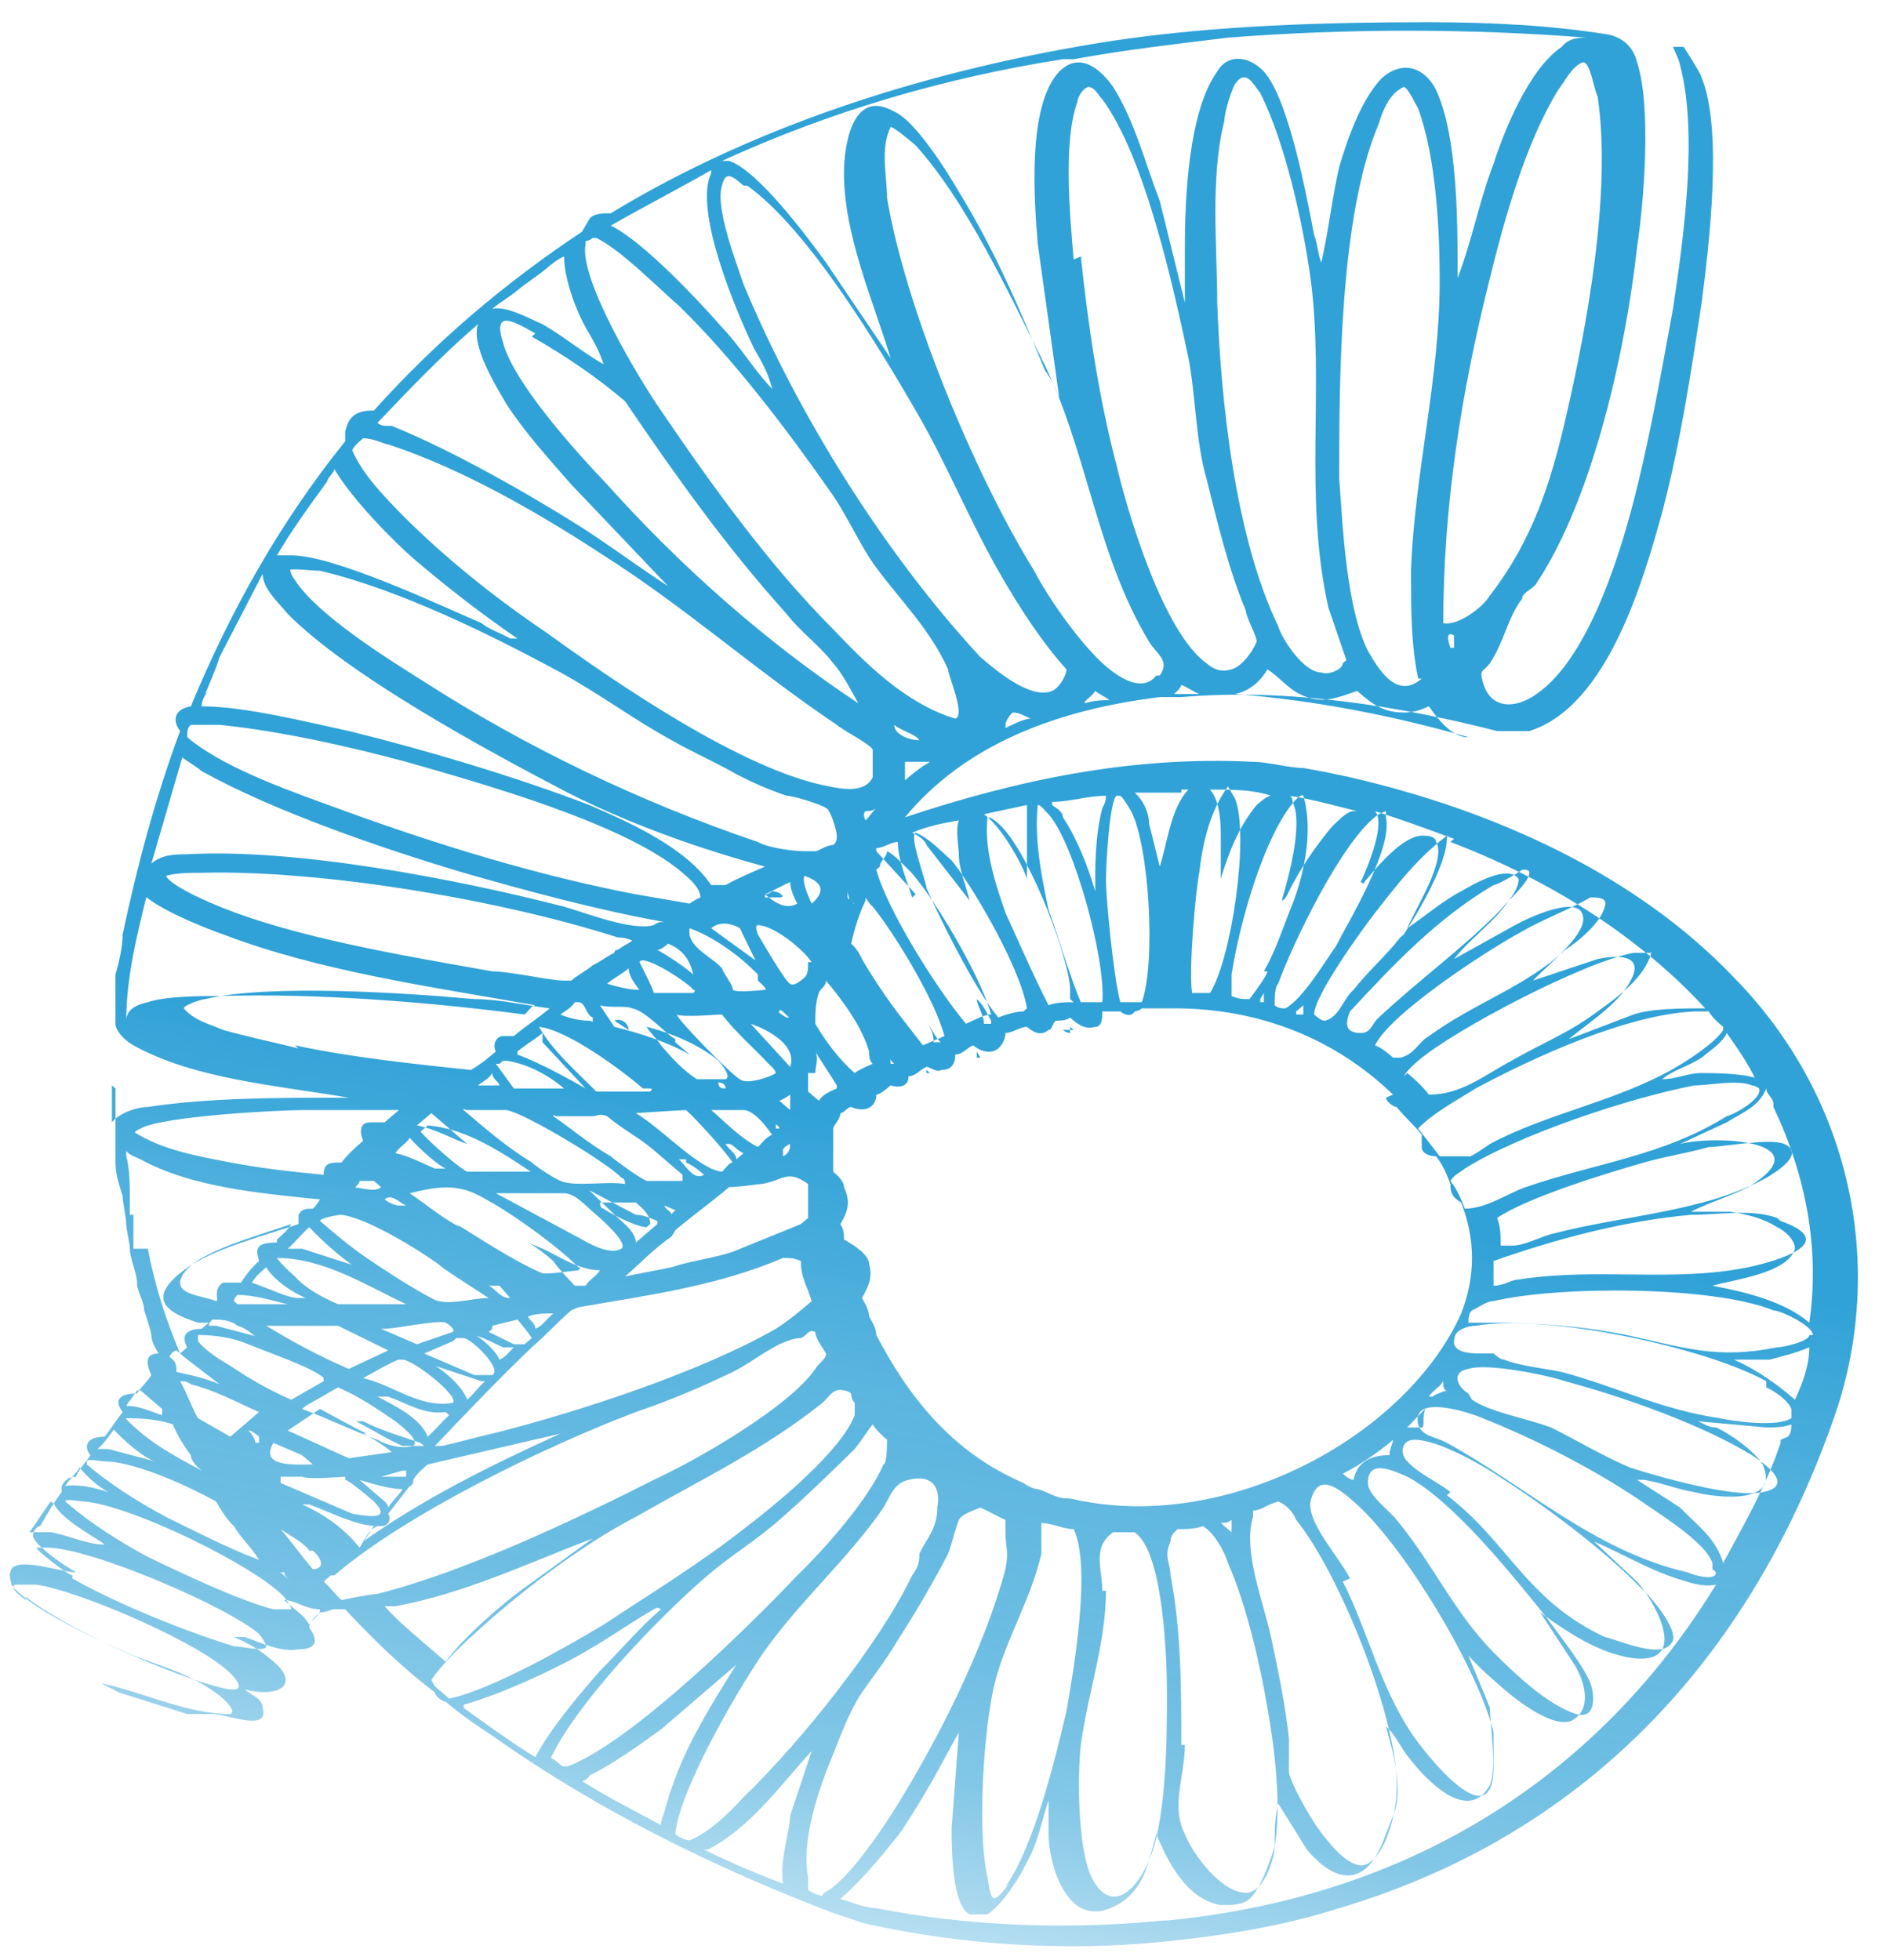 <svg width="51" height="53" viewBox="0 0 51 53" fill="none" xmlns="http://www.w3.org/2000/svg">
<path d="M5.743 46.349C6.131 46.349 7.296 46.849 7.102 46.182C7.102 45.932 6.811 45.849 6.616 45.682C7.587 45.932 8.169 45.515 7.296 44.849C7.005 44.599 6.713 44.432 6.325 44.265C6.325 44.265 6.519 44.265 6.616 44.265C7.102 44.432 7.587 44.682 8.072 44.599C8.654 44.599 8.557 44.265 8.363 44.015C8.363 43.849 8.557 43.682 8.654 43.599C8.848 43.599 8.945 43.516 9.042 43.516C9.14 43.516 9.237 43.516 9.334 43.516C10.11 44.349 10.886 45.099 11.76 45.765C11.76 45.849 11.954 46.015 12.051 46.015C12.439 46.349 12.924 46.682 13.312 46.932C16.127 48.932 19.329 50.515 22.628 51.765C22.919 51.848 23.113 51.932 23.405 52.015C26.025 52.598 28.742 52.765 31.362 52.515C33.012 52.348 34.661 52.098 36.214 51.598C43.492 49.432 47.665 44.099 49.703 38.016C50.964 34.016 49.994 29.599 46.889 26.433C44.269 23.683 40.484 21.933 36.505 21.017C36.117 20.933 35.729 20.85 35.244 20.767C34.855 20.767 34.273 20.6 33.885 20.6C30.586 20.433 27.48 21.1 24.472 22.1C26.122 20.1 28.645 19.183 31.362 18.85C31.556 18.85 31.75 18.85 31.944 18.85C34.855 18.6 37.864 19.1 40.484 19.767C40.775 19.767 41.066 19.767 41.357 19.767C43.492 19.1 44.462 15.6 44.948 13.85C45.433 12.017 45.724 10.101 46.015 8.184C46.209 6.684 46.597 3.518 46.015 2.101C46.015 2.018 45.53 1.268 45.53 1.268C45.53 1.268 45.336 1.268 45.239 1.268C45.239 1.268 45.433 1.684 45.433 1.768C45.918 3.601 45.53 6.434 45.239 8.351C44.948 9.934 44.657 11.601 44.268 13.184C43.88 14.767 43.007 17.767 41.551 18.767C40.969 19.183 40.29 19.183 40.096 18.433C39.999 18.1 40.096 18.183 40.29 17.933C40.678 17.35 40.775 16.683 41.163 16.184C41.163 16.017 41.454 15.934 41.551 15.767C43.104 13.434 43.977 9.351 44.268 6.684C44.462 5.434 44.657 2.851 44.268 1.684C44.171 1.268 43.88 1.018 43.492 0.934C41.94 0.684 40.29 0.601 38.64 0.601C35.826 0.601 32.915 0.684 30.1 1.101C25.248 1.851 20.493 3.351 16.515 5.767C16.321 5.767 16.029 5.767 15.932 5.934C15.932 5.934 15.835 6.101 15.738 6.267C13.603 7.684 11.76 9.267 10.11 11.101C9.722 11.101 9.431 11.184 9.334 11.684C9.334 11.767 9.334 11.851 9.334 11.934C7.587 14.1 6.228 16.517 5.161 19.1C4.676 19.183 4.676 19.517 4.87 19.767C4.19 21.6 3.705 23.433 3.317 25.266C3.317 25.6 3.22 26.016 3.123 26.35C3.123 26.516 3.123 26.683 3.123 26.85V27.35C3.123 27.516 3.123 27.85 3.123 28.016C3.123 28.35 3.123 28.766 3.123 29.1C3.123 29.516 3.123 30.016 3.123 30.433C3.123 30.599 3.123 30.849 3.123 30.933V31.433C3.123 31.766 3.22 32.016 3.317 32.349C3.317 32.516 3.414 32.933 3.414 33.099C3.414 33.266 3.511 33.599 3.511 33.766C3.511 34.016 3.705 34.433 3.705 34.683C3.705 34.933 3.899 35.183 3.899 35.433C3.899 35.433 4.093 36.016 4.093 36.099C4.093 36.266 4.19 36.432 4.287 36.599C3.996 36.599 3.899 36.766 4.093 37.182C3.996 37.349 3.802 37.516 3.705 37.682C3.123 37.682 3.123 37.932 3.317 38.182C3.123 38.432 3.026 38.599 2.832 38.849C2.347 38.849 2.25 39.099 2.444 39.349C2.347 39.516 2.153 39.682 2.055 39.932C1.861 39.932 1.764 40.016 1.667 40.182C1.667 40.182 1.667 40.266 1.667 40.349C1.473 40.599 1.279 40.932 1.085 41.266C0.988 41.266 0.891 41.432 0.891 41.516C0.891 41.766 1.764 42.349 2.055 42.516C1.667 42.516 0.503 42.099 0.309 42.432C0.212 42.599 0.309 42.766 0.309 42.849C0.794 43.516 2.832 44.432 3.608 44.765C4.482 45.099 5.161 45.265 5.937 45.849C6.034 45.932 6.422 46.265 6.228 46.349C5.064 46.349 3.899 45.765 2.735 45.515L3.22 45.765L5.064 46.349H5.743ZM8.363 43.932C8.363 43.932 8.266 43.765 8.169 43.682L7.684 43.266C7.975 43.266 8.266 43.516 8.654 43.516C8.654 43.682 8.46 43.766 8.363 43.932ZM11.469 44.432C11.08 44.099 10.692 43.765 10.401 43.432C10.401 43.432 10.595 43.432 10.692 43.432C12.536 43.099 14.283 42.266 16.029 41.599L14.186 42.932C13.603 43.349 12.536 44.265 12.051 44.932C11.857 44.765 11.663 44.599 11.469 44.432ZM10.11 41.266C10.013 41.432 9.819 41.682 9.722 41.849C9.334 41.349 8.751 40.932 8.169 40.682C8.169 40.682 8.266 40.682 8.363 40.682C8.848 40.849 9.625 41.266 10.207 41.266H10.11ZM7.393 39.016L8.169 39.349L8.46 39.599C7.975 39.599 7.005 39.682 7.393 39.016ZM6.908 39.016C6.908 38.932 6.811 38.766 6.713 38.682C6.811 38.682 6.908 38.766 7.005 38.849V39.016H6.908ZM9.722 40.016C10.013 40.099 10.498 40.266 10.886 40.266C10.789 40.432 10.595 40.599 10.498 40.766C10.498 40.766 10.498 40.682 10.401 40.599L9.722 40.016ZM9.334 40.016C9.431 40.016 10.013 40.516 10.11 40.599C10.595 41.099 10.013 41.016 9.528 40.932L7.587 40.099C7.587 40.099 7.587 40.016 7.587 39.932H8.169C8.363 40.016 9.237 39.932 9.334 39.932V40.016ZM10.304 41.266C10.498 41.266 10.595 41.099 10.498 40.932C10.692 40.682 10.886 40.432 11.08 40.182C11.08 40.182 11.177 40.182 11.177 40.016C11.274 39.849 11.371 39.766 11.566 39.599L15.156 38.766C13.312 39.599 11.469 40.516 9.819 41.682C9.916 41.516 10.013 41.349 10.207 41.266H10.304ZM11.469 39.099H10.886C10.498 38.932 10.11 38.682 9.625 38.432C9.625 38.432 9.722 38.432 9.819 38.432C10.304 38.682 10.886 38.849 11.371 39.016L11.469 39.099ZM9.819 38.766C10.013 38.849 10.401 39.099 10.595 39.266L9.431 39.432L7.781 38.682L8.654 38.099C8.654 38.099 9.722 38.682 9.916 38.766H9.819ZM10.983 39.766V39.932C10.983 39.932 10.401 39.932 10.304 39.932L10.886 39.766H10.983ZM9.528 32.183C9.528 32.183 9.722 32.016 9.722 31.933C9.819 31.933 10.013 31.933 10.11 31.933L10.304 32.099C10.11 32.266 9.819 32.099 9.431 32.099L9.528 32.183ZM10.983 32.599C10.983 32.599 10.886 32.599 10.789 32.599C10.692 32.599 10.498 32.516 10.401 32.433C10.595 32.266 10.789 32.516 10.983 32.599ZM12.439 33.183C11.954 32.933 11.566 32.599 11.08 32.266C11.76 32.099 12.245 32.016 12.827 32.266C13.7 32.683 15.059 33.683 15.641 34.266C15.641 34.266 15.738 34.266 15.641 34.349C15.641 34.349 14.962 34.433 14.865 34.433C14.865 34.433 14.768 34.433 14.671 34.433C13.895 34.099 13.021 33.516 12.342 33.099L12.439 33.183ZM10.304 31.433H10.498H10.692H10.207H10.304ZM17.776 33.099C17.582 33.266 17.388 33.433 17.194 33.599C17.194 33.349 16.903 33.099 16.709 32.933L15.932 32.183L17.194 32.849C17.388 32.849 17.582 32.933 17.776 33.016V33.099ZM14.477 31.683H13.895H12.633C12.439 31.599 11.663 30.933 11.371 30.599C11.371 30.599 11.469 30.516 11.566 30.433C12.633 30.516 13.603 31.183 14.477 31.766V31.683ZM12.051 31.599H11.76C11.371 31.433 11.08 31.266 10.692 31.183C10.789 31.016 10.983 30.933 11.08 30.766C11.371 31.099 11.857 31.516 12.051 31.599ZM13.603 32.266H15.253C15.544 32.266 15.835 32.599 16.029 32.766C16.224 32.933 17 33.599 16.806 33.766C16.515 33.933 16.029 33.683 15.738 33.516L13.409 32.266H13.603ZM18.261 33.266C18.65 32.933 19.329 32.433 19.717 32.099C20.008 32.099 20.493 32.016 20.59 32.016C21.173 31.933 21.27 31.599 21.852 32.016C21.852 32.266 21.852 32.433 21.852 32.683C21.852 32.766 21.852 32.849 21.852 32.933C21.852 32.933 21.755 33.016 21.658 33.099C21.464 33.183 20.008 33.766 19.814 33.849C19.329 34.016 18.65 34.099 18.164 34.266C17.776 34.349 17.291 34.433 16.903 34.516C17.291 34.183 17.679 33.766 18.164 33.433L18.261 33.266ZM8.072 28.35C7.393 28.183 6.616 28.016 6.034 27.85C5.646 27.683 5.258 27.6 4.967 27.266C4.967 27.183 5.452 27.016 5.549 27.016C7.296 26.6 10.983 26.85 12.827 27.016C13.506 27.016 14.186 27.183 14.865 27.266C14.574 27.516 14.186 27.766 13.895 28.016C13.797 28.016 13.7 28.016 13.603 28.016C13.409 28.016 13.312 28.266 13.409 28.433C13.215 28.6 13.021 28.766 12.73 28.933C11.177 28.766 9.528 28.6 7.975 28.266L8.072 28.35ZM17.485 27.766C18.164 27.933 18.941 28.266 19.426 28.683C19.426 28.683 19.814 29.1 19.62 29.183C19.62 29.183 19.523 29.183 19.426 29.183C19.232 29.183 18.941 29.183 18.844 29.183C18.456 28.933 18.164 28.6 17.873 28.266C17.776 28.1 17.582 27.933 17.485 27.766ZM17 27.85L16.612 27.6C16.806 27.516 17 27.683 17 27.85ZM23.405 24.267C23.405 24.267 23.502 24.433 23.599 24.517C24.084 25.1 25.248 26.933 25.54 28.016C25.345 28.1 25.151 28.183 24.957 28.266C24.763 28.016 24.569 27.766 24.375 27.516C23.987 27.016 23.599 26.433 23.308 25.933C23.308 25.933 23.21 25.683 23.016 25.516C23.113 25.1 23.21 24.767 23.405 24.35V24.267ZM20.687 24.183C20.687 24.183 20.785 24.183 20.881 24.1C21.076 24.1 21.27 24.267 21.076 24.267H20.687V24.183ZM23.793 23.433C23.793 23.267 23.987 23.183 23.987 23.017C24.181 23.1 24.472 23.433 24.569 23.517C25.151 24.1 26.51 26.35 26.801 27.433C26.607 27.433 26.316 27.6 26.122 27.683C25.345 26.766 23.987 24.6 23.696 23.517L23.793 23.433ZM23.308 23.267V23.183C23.308 23.183 23.308 23.183 23.308 23.267ZM37.184 28.35C37.184 28.35 37.184 28.35 37.184 28.266C37.573 27.433 40.096 25.766 41.163 25.183C41.745 24.85 42.425 24.6 43.007 24.267C43.201 24.267 43.492 24.267 43.395 24.517C43.298 24.933 42.716 25.433 42.328 25.683C41.26 26.683 39.902 27.1 38.64 28.016C38.349 28.183 38.252 28.516 37.864 28.6H37.67C37.476 28.433 37.379 28.35 37.184 28.266V28.35ZM34.079 27.016L34.176 26.85V27.1C34.176 27.1 34.176 27.1 34.079 27.1V27.016ZM35.05 27.35L35.244 27.183C35.244 27.183 35.244 27.35 35.244 27.433C35.244 27.433 35.147 27.433 35.05 27.433V27.35ZM36.796 27.933C36.311 27.933 36.408 27.6 36.505 27.35C37.67 26.1 38.834 24.85 40.387 23.933C40.484 23.933 41.066 23.6 41.163 23.517C41.26 23.517 41.357 23.517 41.357 23.6C41.357 23.85 40.775 24.35 40.581 24.6C39.611 25.6 38.349 26.516 37.282 27.516C37.087 27.683 37.087 27.933 36.796 27.933ZM37.864 25.35C37.476 25.85 36.99 26.266 36.602 26.766C36.311 27.016 36.214 27.516 35.826 27.6C35.729 27.6 35.632 27.516 35.535 27.433C35.535 26.933 36.796 25.183 37.184 24.683C37.767 23.933 38.349 23.183 39.125 22.6C39.222 22.6 39.125 22.6 39.125 22.683C39.125 23.35 38.349 24.683 37.961 25.266L37.864 25.35ZM36.117 25.6C35.923 25.85 35.244 27.016 34.758 27.266C34.661 27.266 34.564 27.266 34.467 27.183C34.467 27.016 34.467 26.683 34.564 26.6C34.953 25.516 36.311 22.683 37.282 22.017C37.282 22.017 37.282 22.017 37.476 21.933C37.476 21.933 37.476 22.017 37.476 22.1C37.67 22.933 36.505 24.85 36.117 25.6ZM34.273 26.266C34.273 26.35 33.982 26.766 33.788 27.016C33.594 27.016 33.497 27.016 33.303 26.933C33.303 26.683 33.303 26.433 33.303 26.35C33.497 25.1 34.079 22.933 34.855 21.85C34.855 21.85 35.147 21.433 35.244 21.517C35.535 22.517 35.244 23.767 34.855 24.683C34.661 25.183 34.467 25.766 34.176 26.266H34.273ZM32.721 26.85C32.526 26.85 32.429 26.85 32.235 26.85C32.138 26.183 32.332 24.1 32.429 23.6C32.526 22.767 32.721 21.933 33.206 21.267L33.4 21.6C33.788 22.6 33.303 25.933 32.721 26.85ZM37.961 29.1C38.058 28.933 38.252 28.766 38.349 28.683C39.319 27.85 42.813 26.016 44.171 25.766C44.365 25.766 44.462 25.766 44.657 25.766C44.462 26.433 43.783 26.933 43.201 27.35C42.425 27.933 41.745 28.183 40.872 28.683C40.096 29.1 39.513 29.599 38.64 29.599C38.446 29.349 38.252 29.183 38.058 29.016L37.961 29.1ZM37.476 29.683C37.476 29.766 37.67 29.933 37.767 29.933C37.961 30.183 38.252 30.433 38.446 30.683C38.446 30.766 38.446 30.933 38.446 31.016C38.446 31.183 38.64 31.266 38.834 31.266C39.028 31.516 39.125 31.766 39.222 32.016C39.222 32.183 39.222 32.349 39.513 32.516C39.902 33.516 39.902 34.516 39.513 35.516C38.058 38.766 33.4 41.349 29.324 40.599C29.227 40.599 29.033 40.516 28.839 40.516C28.548 40.516 28.354 40.349 28.063 40.266C27.965 40.266 27.771 40.182 27.674 40.099C25.734 39.266 24.569 37.766 23.696 36.099C23.696 35.932 23.599 35.766 23.502 35.599C23.502 35.433 23.405 35.266 23.308 35.099C23.502 34.766 23.599 34.516 23.502 34.183C23.502 33.933 23.113 33.683 22.822 33.516C22.822 33.349 22.822 33.266 22.725 33.099C22.919 32.766 23.016 32.516 22.822 32.099C22.822 31.933 22.628 31.766 22.531 31.683C22.531 31.516 22.531 31.349 22.531 31.183C22.531 30.933 22.531 30.683 22.531 30.516C22.531 30.433 22.725 30.266 22.725 30.099C22.822 30.099 22.919 29.933 23.016 29.933C23.405 30.099 23.696 29.933 23.696 29.599C23.793 29.599 23.987 29.433 24.084 29.35C24.375 29.433 24.569 29.349 24.569 29.1C24.763 29.1 24.86 28.933 25.054 28.85C25.151 28.85 25.345 29.016 25.442 28.933C25.734 28.933 25.831 28.766 25.831 28.516C26.025 28.516 26.122 28.35 26.316 28.266C26.51 28.433 26.801 28.516 26.995 28.35C27.092 28.266 27.189 28.1 27.189 27.933C27.383 27.933 27.577 27.766 27.771 27.766C27.965 27.933 28.16 28.016 28.354 27.85C28.451 27.85 28.451 27.683 28.548 27.6C28.645 27.6 28.839 27.6 28.936 27.516C29.13 27.683 29.324 27.85 29.615 27.766C29.809 27.766 29.809 27.516 29.809 27.35C30.003 27.35 30.1 27.35 30.294 27.35C30.392 27.433 30.586 27.516 30.683 27.35C30.683 27.35 30.78 27.35 30.877 27.266C31.071 27.266 31.265 27.266 31.459 27.266C31.459 27.266 31.653 27.266 31.75 27.266C34.079 27.266 36.117 28.1 37.67 29.599L37.476 29.683ZM42.036 33.349C41.648 33.433 41.26 33.683 40.872 33.683C40.872 33.683 40.678 33.683 40.581 33.683C40.581 33.433 40.581 33.183 40.484 32.933C41.357 32.349 43.589 31.683 44.462 31.433C45.045 31.266 45.627 31.183 46.209 31.016C46.597 31.016 47.859 30.766 48.247 30.933C48.829 31.183 48.053 31.683 47.762 31.849C46.112 32.766 43.977 32.849 42.036 33.349ZM48.15 33.016C49.8 33.599 48.053 34.099 47.277 34.266C45.239 34.683 43.201 34.266 41.066 34.599C40.872 34.599 40.678 34.766 40.387 34.766C40.387 34.516 40.387 34.349 40.387 34.099C42.036 33.516 43.88 33.016 45.724 32.849C46.5 32.849 47.374 32.683 48.053 32.933L48.15 33.016ZM39.708 37.682C39.416 37.516 39.222 37.099 39.708 37.016C40.193 36.849 41.842 37.182 42.328 37.349C43.88 37.766 46.015 38.516 47.374 39.349C47.762 39.599 48.538 40.182 47.665 40.349C46.889 40.516 44.851 39.932 44.074 39.682C43.298 39.349 42.619 38.932 41.94 38.599C41.26 38.349 40.29 38.182 39.805 37.849L39.708 37.682ZM39.028 37.432C39.028 37.432 39.028 37.599 39.125 37.599C39.125 37.599 38.834 37.682 38.737 37.766C38.737 37.766 38.737 37.766 38.64 37.766C38.737 37.599 38.931 37.516 39.028 37.349V37.432ZM29.809 43.016C29.809 42.432 29.518 41.849 30.1 41.432C30.294 41.432 30.489 41.432 30.683 41.432C30.683 41.432 30.683 41.432 30.78 41.516C31.459 42.182 31.556 44.849 31.556 45.765C31.556 47.015 31.556 49.432 30.974 50.515C30.683 51.098 30.1 51.682 29.615 50.932C29.13 50.265 29.13 48.015 29.227 47.182C29.421 45.765 29.906 44.432 29.906 43.016H29.809ZM27.286 50.932C26.801 51.598 26.801 51.348 26.704 50.765C26.413 49.515 26.607 46.682 26.898 45.515C27.189 44.349 27.869 43.266 28.16 42.016C28.16 41.849 28.16 41.349 28.16 41.266C28.16 41.266 28.16 41.266 28.16 41.182C28.451 41.182 28.742 41.349 29.033 41.349C29.518 42.349 29.033 45.182 28.839 46.265C28.548 47.515 27.965 49.932 27.189 51.015L27.286 50.932ZM31.944 47.182C31.944 45.682 31.944 44.099 31.653 42.599C31.653 42.266 31.459 42.099 31.653 41.682C31.653 41.516 31.75 41.432 31.847 41.349C32.041 41.349 32.332 41.349 32.526 41.266C32.818 41.432 33.109 41.932 33.206 42.266C33.691 43.349 34.079 45.015 34.273 46.182C34.467 47.265 34.661 48.849 34.467 49.932C34.467 50.265 34.176 51.182 33.691 51.182C33.012 51.182 32.235 50.098 32.041 49.599C31.653 48.849 32.041 48.015 32.041 47.182H31.944ZM34.855 47.849C34.855 47.599 34.855 47.265 34.855 47.015C34.758 46.099 34.564 45.182 34.37 44.265C34.176 43.349 33.594 41.932 33.885 41.016V40.849C34.079 40.849 34.273 40.682 34.564 40.599C34.758 40.682 34.953 40.849 35.05 41.099C36.214 42.516 37.864 46.599 37.767 48.432C37.767 48.932 37.476 50.265 36.893 50.432C36.505 50.515 36.02 49.932 35.826 49.682C35.535 49.349 34.953 48.349 34.855 47.932V47.849ZM33.303 41.432C33.206 41.349 33.109 41.266 33.012 41.182C33.109 41.182 33.206 41.182 33.303 41.099C33.303 41.182 33.303 41.349 33.303 41.432ZM36.505 42.682C36.214 42.099 35.341 41.182 35.438 40.599C35.632 39.766 36.214 40.266 36.602 40.599C37.961 41.766 39.999 45.182 40.387 46.849C40.387 47.015 40.387 47.182 40.387 47.349C40.387 47.432 40.387 47.515 40.387 47.765C40.387 49.765 38.543 47.432 38.155 46.849C37.282 45.515 36.99 44.099 36.311 42.766L36.505 42.682ZM37.767 41.099C37.573 40.849 36.99 40.432 36.99 40.099C36.99 39.432 37.67 39.766 38.058 39.932C39.319 40.599 40.969 42.682 41.842 43.765C42.133 44.182 42.813 45.015 43.007 45.515C43.104 45.765 43.201 46.515 42.619 46.349C41.842 46.099 40.969 45.265 40.387 44.682C39.319 43.599 38.737 42.266 37.767 41.099ZM36.311 39.849C36.796 39.599 37.282 39.266 37.67 38.932C37.67 39.016 37.573 39.182 37.573 39.349C37.087 39.349 36.699 39.516 36.602 40.016C36.505 40.016 36.408 39.932 36.311 39.849ZM39.222 40.349C38.931 40.099 38.349 39.849 38.058 39.516C37.864 39.349 37.864 38.932 38.252 38.932C38.931 38.932 40.193 39.682 40.678 40.016C41.842 40.766 43.395 41.932 44.365 42.932C44.657 43.182 45.336 44.015 45.239 44.349C45.045 44.932 43.783 44.349 43.395 44.265C41.26 43.266 40.775 41.682 39.125 40.432L39.222 40.349ZM37.961 38.682C38.155 38.516 38.349 38.266 38.543 38.099C38.446 38.349 38.543 38.599 38.446 38.599C38.252 38.599 38.058 38.599 37.961 38.599V38.682ZM18.456 31.766C18.456 31.766 18.456 31.849 18.456 31.933C18.456 31.933 17.582 31.933 17.485 31.933C17.291 31.849 16.709 31.433 16.515 31.266C15.932 30.933 15.447 30.516 14.962 30.183C14.962 30.099 14.962 30.183 15.059 30.183C15.35 30.183 15.738 30.183 16.029 30.183C16.127 30.183 16.224 30.099 16.418 30.183C16.806 30.516 17.291 30.766 17.679 31.099C17.873 31.266 18.358 31.683 18.552 31.849L18.456 31.766ZM18.552 31.433C18.747 31.516 18.941 31.683 19.038 31.766C18.747 31.933 18.552 31.516 18.358 31.349C18.358 31.349 18.456 31.349 18.552 31.349V31.433ZM18.358 32.683C18.358 32.683 18.164 32.766 18.164 32.849C18.164 32.766 17.97 32.683 17.97 32.599C17.97 32.599 18.164 32.683 18.358 32.766V32.683ZM15.156 31.933C14.962 31.849 14.574 31.599 14.38 31.433C13.7 31.016 13.118 30.516 12.536 30.016C12.536 29.933 12.536 30.016 12.633 30.016C12.73 30.016 13.603 30.016 13.7 30.016C14.186 30.099 16.418 31.433 16.806 31.849C16.806 31.849 16.903 31.849 16.903 32.016C16.418 31.933 15.544 32.099 15.156 31.933ZM18.552 32.433C18.552 32.433 18.552 32.433 18.747 32.433H18.552ZM13.506 29.35C13.312 29.35 13.118 29.35 12.924 29.35C13.021 29.266 13.215 29.183 13.312 29.016C13.312 29.183 13.506 29.266 13.506 29.35ZM13.506 28.766C13.506 28.766 13.506 28.766 13.603 28.683H13.7C14.283 28.766 14.865 29.099 15.253 29.433H13.895L13.409 28.766H13.506ZM19.232 31.599C18.552 31.266 17.873 30.516 17.194 30.099C17.194 30.099 18.456 30.016 18.552 30.016C18.747 30.183 19.523 31.016 19.814 31.433C19.717 31.433 19.62 31.599 19.523 31.683C19.426 31.683 19.232 31.599 19.232 31.599ZM13.992 28.433C14.186 28.266 14.477 28.1 14.671 27.933V28.183L15.835 29.433C15.544 29.266 14.671 28.766 13.992 28.516V28.433ZM20.881 30.683C20.687 30.766 20.59 30.933 20.493 31.016C20.008 30.766 19.62 30.349 19.232 30.016C19.232 30.016 19.232 30.016 19.329 30.016C19.329 30.016 20.008 30.016 20.105 30.016C20.396 30.016 20.785 30.516 20.979 30.849L20.881 30.683ZM20.881 30.349C20.881 30.349 21.076 30.433 21.076 30.516C21.076 30.516 21.076 30.516 20.979 30.516V30.266L20.881 30.349ZM21.367 30.933C21.367 31.016 21.367 31.183 21.173 31.266V31.099C21.173 31.099 21.173 31.016 21.367 30.933ZM19.717 30.933C19.814 30.933 19.911 31.099 20.105 31.183C20.105 31.183 20.008 31.266 19.911 31.349C19.911 31.183 19.717 31.099 19.62 30.933C19.62 30.933 19.62 30.933 19.717 30.933ZM20.59 31.433C20.59 31.433 20.687 31.433 20.785 31.433H20.396H20.59ZM19.426 29.266C19.426 29.266 19.62 29.266 19.62 29.433C19.523 29.433 19.426 29.433 19.426 29.266ZM21.367 30.016C21.27 29.933 21.173 29.849 21.076 29.766C21.27 29.683 21.367 29.599 21.367 29.599C21.367 29.766 21.367 29.849 21.367 30.016ZM22.046 29.016C22.046 28.85 22.143 28.6 22.046 28.433C22.143 28.6 22.531 29.183 22.628 29.35C22.628 29.35 22.628 29.349 22.628 29.433C22.434 29.516 22.24 29.599 22.143 29.766C22.143 29.766 21.949 29.599 21.852 29.516C21.852 29.349 21.852 29.183 21.852 29.016H22.046ZM21.367 28.85L20.299 27.683C20.785 27.85 21.561 28.266 21.367 28.85ZM22.919 30.016C22.919 30.016 22.919 30.016 22.822 30.016C22.822 30.016 22.822 30.016 22.919 30.016ZM24.181 28.766C24.181 28.766 24.181 28.766 24.084 28.766C24.084 28.683 24.084 28.6 23.987 28.516C23.987 28.516 24.084 28.683 24.181 28.766ZM25.054 28.933C25.054 28.933 25.054 28.933 25.054 29.016C25.054 29.016 25.054 29.016 25.151 29.016L25.054 28.933ZM25.442 28.183C25.442 28.183 25.345 28.183 25.248 28.183C25.248 27.933 25.151 27.766 25.054 27.683C25.248 27.85 25.248 28.016 25.442 28.183ZM26.413 28.433C26.413 28.433 26.413 28.516 26.413 28.6C26.413 28.6 26.413 28.6 26.316 28.6C26.316 28.6 26.413 28.6 26.51 28.6L26.413 28.433ZM26.801 27.683C26.801 27.683 26.704 27.683 26.607 27.683C26.607 27.433 26.413 27.183 26.413 27.016C26.607 27.183 26.704 27.433 26.801 27.6V27.683ZM27.674 28.016C27.674 28.016 27.674 28.016 27.771 28.016H27.674ZM28.936 27.766C28.936 27.766 28.936 27.85 28.936 27.933C28.936 27.933 28.839 27.933 28.742 27.85C28.742 27.85 28.936 27.85 29.033 27.85L28.936 27.766ZM29.033 27.1C28.839 27.1 28.548 27.1 28.354 27.183C27.965 26.433 27.383 25.1 27.189 24.683C26.898 23.85 26.607 22.933 26.704 22.1C26.801 22.1 26.898 22.183 26.995 22.267C27.771 22.933 28.839 25.683 28.936 26.683C28.936 26.766 28.936 26.85 28.936 27.016L29.033 27.1ZM27.674 27.35C27.48 27.35 27.189 27.433 26.995 27.516C26.316 26.683 25.345 24.683 25.054 24.017C25.054 23.85 24.569 22.6 24.763 22.517C25.151 22.683 25.442 23.017 25.734 23.267C26.219 23.85 27.577 26.1 27.771 27.266L27.674 27.35ZM24.763 24.183L23.696 23.017C23.696 23.017 23.696 23.017 23.696 22.933C23.89 22.933 24.084 22.767 24.278 22.767C24.278 23.267 24.569 23.933 24.666 24.267L24.763 24.183ZM23.113 24.433C23.113 24.433 23.016 24.433 22.919 24.267C22.919 24.267 22.919 24.183 22.919 24.1C22.919 24.183 23.016 24.35 22.919 24.35L23.113 24.433ZM21.949 24.433C21.949 24.433 21.658 23.85 21.755 23.683C22.24 23.85 22.337 24.1 21.949 24.433ZM21.561 24.433C21.27 24.6 20.979 24.433 20.687 24.183C20.881 24.1 21.173 23.933 21.367 23.85C21.367 24.017 21.464 24.267 21.561 24.433ZM21.852 26.016C21.852 26.183 21.852 26.35 21.755 26.433C21.658 26.516 21.464 26.683 21.367 26.6C21.27 26.6 20.59 25.433 20.493 25.266C20.493 25.266 20.396 25.016 20.493 25.016C20.881 25.016 21.658 25.6 21.949 26.016H21.852ZM20.493 26.016L19.232 25.1C19.426 24.933 19.717 24.933 20.008 25.1L20.493 26.1V26.016ZM20.493 26.516C20.493 26.516 20.785 26.766 20.687 26.766C20.687 26.766 19.911 26.85 19.814 26.766C19.814 26.6 19.62 26.433 19.523 26.183C19.232 25.85 18.552 25.6 18.65 25.1C19.329 25.35 20.008 25.85 20.493 26.35V26.516ZM21.464 27.516C21.464 27.516 21.367 27.516 21.27 27.516C21.27 27.516 20.979 27.35 21.076 27.35C21.076 27.183 21.367 27.6 21.464 27.6V27.516ZM18.747 26.35C18.456 26.1 18.067 25.85 17.776 25.683C17.873 25.683 17.97 25.6 18.067 25.516C18.456 25.683 18.65 25.933 18.747 26.35ZM22.046 27.683C22.046 27.433 22.046 27.1 22.143 26.85C22.143 26.766 22.337 26.683 22.337 26.516C22.822 27.1 23.308 27.766 23.502 28.433C23.502 28.516 23.502 28.683 23.599 28.766C23.405 28.85 23.21 28.933 23.113 29.016C22.725 28.683 22.337 28.183 22.046 27.683ZM18.747 26.766C18.747 26.766 18.844 26.766 18.747 26.85H17.679C17.679 26.766 17.291 26.016 17.291 26.016C17.388 25.766 18.65 26.6 18.747 26.766ZM17.291 26.766C17 26.766 16.709 26.683 16.418 26.6C16.612 26.433 16.806 26.35 17 26.183C17 26.35 17.097 26.516 17.291 26.766ZM18.261 27.433C18.552 27.516 19.329 27.433 19.523 27.433C19.911 27.933 20.396 28.35 20.785 28.766C20.785 28.766 20.979 28.933 20.979 29.016C20.881 29.099 20.202 29.349 20.008 29.183C19.814 29.1 18.164 27.433 18.261 27.35V27.433ZM18.261 28.183L18.65 28.516C18.067 28.183 17.291 27.933 16.612 27.766L16.224 27.183C16.515 27.266 16.903 27.183 17.097 27.266C17.485 27.35 17.97 27.933 18.261 28.1V28.183ZM16.029 27.6C16.029 27.683 16.029 27.6 15.932 27.6C15.641 27.6 15.35 27.516 15.156 27.433C15.253 27.35 15.447 27.266 15.544 27.1C15.544 27.1 15.544 27.1 15.641 27.1C15.835 27.1 15.835 27.433 16.029 27.516V27.6ZM17.582 29.433C17.582 29.433 17.679 29.433 17.582 29.516H16.127C15.544 28.933 14.962 28.433 14.574 27.766C15.35 27.85 16.806 28.933 17.388 29.433H17.582ZM12.633 30.933C12.342 30.849 11.76 30.516 11.274 30.433C11.371 30.349 11.566 30.183 11.663 30.099L12.633 30.933ZM17.194 32.516C17.388 32.683 17.582 32.849 17.582 33.099C17.582 33.099 17.582 33.099 17.485 33.183C17.194 33.183 16.418 32.766 16.321 32.683C16.321 32.683 16.224 32.683 16.224 32.516H17.291H17.194ZM15.738 34.766C15.738 34.766 15.641 34.766 15.544 34.766C15.544 34.766 15.059 34.266 14.962 34.099C14.768 33.933 14.574 33.766 14.283 33.599L14.671 33.766C15.059 33.933 15.641 34.349 16.224 34.349C16.127 34.516 15.932 34.599 15.835 34.766H15.738ZM15.641 35.349C17.582 35.016 19.426 34.766 21.173 34.016C21.367 34.016 21.464 34.016 21.658 34.099C21.658 34.099 21.658 34.099 21.658 34.183C21.658 34.516 21.852 34.849 21.949 35.183C21.658 35.433 21.367 35.682 20.979 35.932C18.941 37.099 15.641 38.182 13.312 38.766C12.924 38.849 12.342 39.016 11.954 39.099H11.76C12.633 38.182 13.506 37.266 14.38 36.432C14.768 36.099 15.059 35.766 15.447 35.433L15.641 35.349ZM12.342 36.182C12.342 36.182 12.439 36.182 12.536 36.182C12.73 36.182 13.603 37.016 13.312 37.182C13.215 37.182 12.924 37.182 12.827 37.182L11.469 36.599L12.245 36.266L12.342 36.182ZM11.274 36.349L10.304 35.932H10.401C10.692 35.932 11.857 35.682 12.051 35.766C12.051 35.766 12.342 35.932 12.245 36.016L11.274 36.349ZM12.827 36.099C13.118 36.182 13.409 36.349 13.603 36.432C13.603 36.432 13.797 36.432 13.895 36.432C13.797 36.516 13.7 36.682 13.506 36.766C13.409 36.516 13.021 36.182 12.73 36.016L12.827 36.099ZM10.983 35.266H9.14C8.751 35.099 8.266 34.849 7.975 34.516C7.975 34.516 7.587 34.183 7.49 34.016C8.751 34.016 9.916 34.766 10.983 35.266ZM8.266 35.099C8.266 35.099 8.169 35.099 8.072 35.099C7.781 35.099 7.296 34.849 6.811 34.683C6.908 34.516 7.102 34.349 7.199 34.266C7.393 34.599 7.878 34.933 8.266 35.099ZM13.021 37.349C13.021 37.349 13.021 37.349 13.118 37.349C12.924 37.516 12.827 37.682 12.633 37.849C12.536 37.516 11.954 37.016 11.76 36.932L13.021 37.349ZM13.312 35.849L13.992 35.682C13.992 35.682 14.283 36.016 14.38 36.182C14.38 36.182 14.283 36.266 14.186 36.349C14.089 36.349 13.895 36.349 13.895 36.349L13.215 36.016C13.215 36.016 13.215 36.016 13.312 35.932V35.849ZM12.827 35.766H13.118C13.118 35.766 12.924 35.766 12.827 35.766ZM13.215 34.766H13.506L13.797 35.099C13.506 35.099 13.409 34.849 13.215 34.766ZM14.962 35.516C14.768 35.682 14.671 35.849 14.477 35.932C14.477 35.766 14.283 35.682 14.283 35.599C14.477 35.516 14.768 35.516 14.962 35.516ZM11.954 34.266C12.051 34.349 13.215 35.099 13.215 35.099C12.73 35.099 12.051 35.349 11.663 35.099C11.177 34.849 10.401 34.349 9.916 34.016C9.431 33.683 9.042 33.349 8.654 33.016C8.654 32.933 9.14 32.849 9.237 32.849C9.916 32.933 11.274 33.766 11.857 34.183L11.954 34.266ZM9.722 34.266L8.169 33.766C7.975 33.766 7.878 33.766 7.781 33.766C7.975 33.599 8.169 33.349 8.363 33.183C8.751 33.599 9.237 34.016 9.722 34.349V34.266ZM7.49 33.599C6.908 33.599 6.908 33.766 7.005 34.099C6.811 34.266 6.616 34.516 6.519 34.683C6.325 34.683 6.131 34.683 6.034 34.683C5.743 34.849 5.937 35.183 5.84 35.183C5.452 35.016 4.579 35.016 4.967 34.433C5.355 33.849 6.908 33.433 7.878 33.099C7.781 33.266 7.587 33.433 7.49 33.516V33.599ZM7.781 35.266C7.781 35.266 7.684 35.266 7.587 35.266C7.393 35.266 6.519 35.266 6.422 35.266C6.422 35.266 6.422 35.266 6.325 35.183C6.325 35.183 6.325 35.099 6.422 35.016C6.908 35.016 7.393 35.183 7.781 35.266ZM7.199 35.849H9.14L10.498 36.516L9.431 37.016C8.654 36.682 7.878 36.266 7.199 35.849ZM10.886 36.766C11.177 36.766 12.439 37.766 12.245 37.932C11.371 38.099 10.595 37.432 9.819 37.266C9.819 37.266 10.692 36.766 10.789 36.766H10.886ZM12.148 38.266C11.954 38.432 11.76 38.682 11.566 38.849C11.371 38.349 10.692 38.016 10.207 37.766H10.498C10.983 37.932 11.469 38.266 12.051 38.182L12.148 38.266ZM7.102 36.182L5.84 35.849C5.84 35.849 5.743 35.849 5.646 35.849C5.646 35.849 5.646 35.766 5.743 35.682C5.937 35.682 6.228 35.682 6.422 35.849C6.713 35.932 6.811 36.099 7.102 36.266V36.182ZM8.751 37.266C8.751 37.266 8.751 37.266 8.751 37.349L7.878 37.849C7.296 37.599 6.713 37.266 6.228 36.932C5.937 36.766 5.549 36.516 5.355 36.266C5.355 36.266 5.355 36.266 5.355 36.099C5.84 36.099 6.325 36.182 6.713 36.349C7.102 36.516 8.557 37.016 8.751 37.266ZM8.266 38.016L9.14 37.516C9.722 37.766 10.207 38.099 10.692 38.432C10.789 38.516 11.371 38.932 11.177 39.099C10.886 39.182 10.498 39.099 10.207 38.932C9.528 38.682 8.848 38.349 8.169 38.099L8.266 38.016ZM8.46 41.932C8.751 42.182 8.751 42.432 8.46 42.432C8.169 42.099 7.878 41.682 7.587 41.349C7.975 41.599 8.266 41.766 8.363 41.932H8.46ZM9.042 42.599C10.983 40.932 14.768 39.099 17.194 38.182C18.164 37.849 18.941 37.516 19.814 37.099C20.299 36.849 20.59 36.599 21.076 36.349C21.27 36.266 21.464 36.182 21.658 36.182C21.852 36.099 21.852 35.932 22.046 36.016C22.046 36.182 22.24 36.432 22.337 36.599C22.337 36.766 22.143 36.849 22.046 37.016C21.367 38.016 18.941 39.432 17.679 40.016C15.544 41.099 12.536 42.516 10.207 43.099C10.11 43.099 9.625 43.182 9.237 43.266C9.042 43.099 8.945 42.932 8.751 42.766C8.751 42.766 8.848 42.682 8.945 42.599H9.042ZM7.878 42.766L7.587 42.516C7.587 42.516 7.587 42.516 7.684 42.516C7.684 42.599 7.781 42.682 7.878 42.766ZM11.663 45.432C11.857 45.099 12.536 44.432 12.827 44.182C13.992 43.099 15.738 41.766 17.194 41.016C18.941 40.016 20.687 39.182 22.24 37.932C22.434 37.766 22.531 37.516 22.822 37.599C22.822 37.599 22.919 37.599 23.016 37.682C23.016 37.682 23.016 37.849 23.113 37.932C23.113 38.016 23.113 38.182 23.113 38.266C22.725 39.266 20.979 40.682 20.105 41.349C18.941 42.266 17.582 43.099 16.321 43.932C15.35 44.515 13.312 45.682 12.148 45.932C12.051 45.849 11.857 45.682 11.76 45.599L11.663 45.432ZM12.536 46.099C13.7 45.765 15.253 45.015 15.932 44.599C16.515 44.265 17.097 43.849 17.679 43.516C17.679 43.516 17.776 43.432 17.873 43.516C17.291 44.015 16.806 44.599 16.224 45.182C15.641 45.849 14.865 46.765 14.477 47.515C13.797 47.099 13.118 46.599 12.536 46.182V46.099ZM14.865 47.682C14.865 47.682 14.865 47.682 14.865 47.599C15.544 46.099 17.776 43.765 19.135 42.599C19.717 42.099 20.396 41.682 20.979 41.182C21.658 40.599 22.434 39.849 23.113 39.182C23.308 38.932 23.405 38.766 23.599 38.516C23.696 38.682 23.89 38.849 23.987 38.932C23.987 39.016 23.987 39.599 23.89 39.599C23.502 40.516 22.337 41.849 21.561 42.599C20.299 43.932 17.097 47.099 15.35 47.765C15.35 47.765 15.35 47.765 15.253 47.765C15.156 47.765 15.059 47.599 14.865 47.515V47.682ZM15.641 48.182C15.738 48.182 15.932 48.099 15.932 48.015C16.612 47.682 17.291 47.182 17.873 46.765L19.911 45.015C19.232 46.099 18.552 47.182 18.164 48.349C18.067 48.599 17.97 49.015 17.873 49.265C17.873 49.265 17.873 49.265 17.873 49.349C17.097 48.932 16.418 48.599 15.641 48.099V48.182ZM18.261 49.599C18.358 48.432 19.911 45.765 20.59 44.765C21.561 43.349 22.919 42.182 23.89 40.766C24.084 40.432 24.181 40.099 24.569 40.016C25.248 39.849 25.442 40.266 25.345 40.766C25.345 41.349 25.054 41.599 24.86 42.016C24.86 42.182 24.86 42.349 24.666 42.599C23.793 44.432 21.658 47.099 20.105 48.599C19.717 49.015 19.232 49.515 18.65 49.765C18.552 49.765 18.358 49.682 18.261 49.599ZM19.135 50.015C20.299 49.432 21.173 48.182 21.949 47.349L21.367 49.099C21.367 49.515 21.076 50.265 21.173 50.932C20.493 50.682 19.717 50.348 19.038 50.015H19.135ZM21.852 51.098C21.852 51.015 21.852 50.932 21.852 50.765C21.658 49.765 22.143 48.349 22.531 47.432C22.725 46.932 23.016 46.182 23.308 45.765C23.599 45.349 23.987 44.849 24.278 44.349C24.763 43.599 25.248 42.766 25.637 42.016C25.734 41.766 25.831 41.349 25.928 41.099C26.025 40.932 26.316 40.849 26.51 40.766C26.704 40.849 26.995 41.016 27.189 41.099C27.189 41.266 27.189 41.349 27.189 41.432C27.189 41.849 27.286 41.932 27.189 42.432C26.607 44.599 25.345 47.099 24.084 49.099C23.696 49.682 23.016 50.682 22.434 51.098C22.434 51.098 22.24 51.182 22.24 51.265C22.143 51.265 21.949 51.182 21.852 51.098ZM31.459 51.932C28.936 52.182 26.219 52.098 23.696 51.598C23.405 51.598 23.016 51.432 22.725 51.348C23.308 50.848 23.987 50.015 24.375 49.515C25.248 48.182 25.54 47.515 25.928 46.849L25.734 49.432C25.734 49.932 25.734 51.515 26.219 51.765C26.316 51.765 26.607 51.765 26.704 51.765C27.092 51.515 27.577 50.765 27.771 50.348C28.062 49.848 28.16 49.265 28.354 48.682V49.599C28.354 50.348 28.839 52.265 30.198 51.515C30.974 51.098 31.071 50.265 31.265 49.599C31.556 50.265 32.041 51.348 33.012 51.515C33.303 51.515 33.594 51.515 33.788 51.348C34.079 51.098 34.37 50.265 34.467 49.932C34.467 49.515 34.467 49.182 34.564 48.765L35.341 50.015C36.117 50.932 36.893 51.015 37.379 49.848C37.476 49.599 37.573 49.349 37.67 49.099C37.961 48.432 37.67 47.349 37.476 46.682C37.767 46.932 37.864 47.265 38.155 47.599C38.543 48.099 39.708 49.349 40.29 48.265C40.484 47.765 40.29 46.682 40.29 46.182C40.096 45.682 39.902 45.265 39.708 44.765C39.999 45.099 40.387 45.432 40.678 45.682C41.066 46.015 42.036 46.765 42.522 46.515C43.104 46.182 42.813 45.349 42.522 44.932L41.648 43.599C42.328 44.099 43.298 44.765 44.268 44.849C45.724 44.932 44.657 43.182 44.268 42.766L43.104 41.682C43.88 42.016 44.56 42.432 45.336 42.682C45.627 42.766 46.015 42.932 46.403 42.849C43.395 47.765 38.446 51.265 31.556 51.932H31.459ZM46.403 42.516C46.403 42.766 45.821 42.599 45.627 42.516C43.104 41.932 41.26 40.182 39.125 39.016C38.834 38.849 38.446 38.849 38.349 38.516C38.155 37.682 39.708 38.182 40.096 38.349C41.551 38.932 43.007 39.682 44.268 40.516C44.851 40.932 46.112 41.682 46.306 42.266C46.306 42.266 46.306 42.349 46.306 42.432L46.403 42.516ZM48.15 38.932V39.016C47.762 40.182 47.18 41.182 46.597 42.266C46.403 41.599 45.918 41.266 45.433 40.766L44.268 40.016C44.268 40.016 44.365 40.016 44.462 40.016C44.948 40.099 45.336 40.266 45.821 40.349C46.5 40.516 48.15 40.682 47.665 39.599C47.471 39.266 46.791 38.766 46.403 38.599C46.209 38.599 46.112 38.516 45.918 38.432L47.762 38.599C47.956 38.599 48.247 38.599 48.441 38.516C48.441 38.599 48.441 38.766 48.344 38.849L48.15 38.932ZM47.762 37.516C47.956 37.599 48.344 37.849 48.441 38.099C48.441 38.099 48.441 38.266 48.441 38.349C48.053 38.599 46.889 38.432 46.5 38.349C44.851 38.099 43.783 37.516 42.231 37.099C41.842 37.016 41.066 36.932 40.678 36.766C40.581 36.766 40.484 36.682 40.387 36.599C40.387 36.599 40.193 36.599 40.096 36.599C39.805 36.599 39.416 36.599 39.319 36.349C39.319 36.349 39.319 36.349 39.319 36.266C39.319 36.266 39.319 36.099 39.416 36.016C39.513 35.932 39.708 35.849 39.902 35.849C41.842 35.516 46.112 36.432 47.762 37.349V37.516ZM48.538 37.849C48.538 37.849 48.538 37.849 48.441 37.766C48.053 37.432 47.471 37.016 46.889 36.766H46.694H47.859C48.15 36.682 48.538 36.599 48.926 36.432C48.926 36.932 48.732 37.432 48.538 37.849ZM48.926 36.099C48.926 36.266 48.247 36.432 48.053 36.432C46.403 36.766 45.53 36.432 43.977 36.099C42.716 35.849 41.551 35.766 40.29 35.766C40.096 35.766 39.805 35.766 39.708 35.766C39.708 35.682 39.708 35.516 39.805 35.433C39.999 35.349 40.193 35.183 40.387 35.183C42.133 34.766 46.306 34.766 47.956 35.433C48.15 35.433 49.023 35.849 49.023 36.099H48.926ZM47.956 29.933C48.829 31.766 49.218 33.766 48.926 35.766C48.247 35.183 47.18 34.933 46.306 34.766C46.889 34.599 48.344 34.433 48.538 33.766C48.538 33.516 48.247 33.266 48.053 33.183C47.665 32.933 47.277 32.849 46.791 32.766C46.403 32.766 46.112 32.766 45.724 32.766C46.209 32.516 46.791 32.349 47.277 32.099C49.315 30.849 46.403 30.683 45.433 30.933L46.694 30.349C47.083 30.099 47.568 29.933 47.762 29.433C47.762 29.599 47.956 29.683 47.956 29.849V29.933ZM47.568 29.433C47.665 29.683 46.986 30.099 46.694 30.183C44.948 31.266 43.201 31.433 41.26 32.099C40.775 32.266 40.193 32.683 39.611 32.683C39.513 32.433 39.416 32.183 39.222 31.933C39.319 31.766 39.513 31.683 39.611 31.599C41.066 30.683 44.074 29.683 45.821 29.35C46.209 29.35 46.986 29.183 47.374 29.35C47.374 29.35 47.471 29.349 47.568 29.433ZM47.568 29.183C47.18 29.016 46.306 29.016 46.015 29.016C45.627 29.016 45.336 29.183 44.948 29.183C45.239 28.933 45.627 28.85 46.015 28.6C46.209 28.433 46.597 28.183 46.694 27.933C46.986 28.35 47.277 28.766 47.471 29.183H47.568ZM46.597 27.85C46.403 28.183 45.627 28.683 45.336 28.85C43.783 29.766 41.842 30.099 40.29 30.933C40.29 30.933 39.708 31.349 39.708 31.266C39.513 31.266 39.222 31.266 38.931 31.266C38.737 31.016 38.543 30.766 38.349 30.516C38.737 30.099 39.513 29.683 39.902 29.433C41.454 28.6 43.977 27.433 45.821 27.35C46.015 27.35 46.112 27.35 46.209 27.35C46.306 27.516 46.403 27.6 46.597 27.766V27.85ZM39.222 22.767C41.842 23.767 44.269 25.266 46.112 27.266C45.53 27.266 44.657 27.266 44.171 27.433L42.425 28.1C43.007 27.6 43.88 27.1 44.171 26.35C44.365 25.766 43.589 25.85 43.201 25.933L41.454 26.516C41.842 26.1 42.813 25.35 42.813 24.85C42.813 24.1 41.26 24.85 40.969 25.016L39.319 25.933C39.708 25.433 40.29 25.016 40.678 24.517C40.872 24.267 41.066 24.017 41.066 23.767C40.775 23.35 39.805 23.933 39.513 24.1C39.028 24.35 38.543 24.767 38.058 25.1C38.252 24.6 39.125 23.267 38.834 22.767C38.834 22.683 38.737 22.6 38.543 22.6C37.961 22.517 37.184 23.517 36.893 23.85C36.893 23.85 36.893 23.933 36.796 23.85C36.99 23.433 37.476 22.267 37.184 21.933C37.961 22.183 38.64 22.433 39.319 22.683L39.222 22.767ZM36.602 21.933C36.408 21.933 36.117 22.267 36.02 22.35C35.535 22.933 35.147 23.517 34.855 24.1C34.855 24.1 34.758 24.35 34.661 24.35C34.855 23.683 35.244 22.267 34.953 21.683C34.953 21.683 34.953 21.517 34.855 21.517C35.438 21.6 36.02 21.767 36.699 21.933H36.602ZM32.721 21.35C33.303 21.35 33.885 21.35 34.37 21.517C34.273 21.517 34.079 21.683 33.982 21.767C33.497 22.35 33.206 23.1 33.012 23.767V22.6C33.012 22.35 33.012 21.683 32.721 21.35ZM31.944 21.35C31.944 21.35 32.041 21.35 32.138 21.35C31.653 21.85 31.556 22.85 31.362 23.433L31.071 22.267C31.071 21.933 30.877 21.6 30.683 21.433C31.071 21.433 31.459 21.433 31.944 21.433V21.35ZM30.294 21.517C30.392 21.6 30.489 21.767 30.586 21.933C31.071 22.85 31.265 26.016 30.877 27.1C30.683 27.1 30.489 27.1 30.294 27.1C30.1 26.35 29.906 24.267 29.906 23.767C29.906 23.433 30.003 21.6 30.198 21.517H30.294ZM28.451 21.683C28.936 21.683 29.421 21.517 29.906 21.517C29.906 21.6 29.906 21.683 29.809 21.85C29.615 22.6 29.615 23.35 29.615 24.1C29.421 23.433 29.13 22.683 28.742 22.1C28.742 21.933 28.548 21.85 28.451 21.767V21.683ZM28.354 22.017C29.033 22.767 29.906 25.933 29.809 27.1C29.615 27.1 29.421 27.1 29.227 27.1C28.936 26.433 28.548 25.1 28.354 24.6C28.16 23.683 27.965 22.683 28.063 21.767C28.16 21.767 28.257 21.933 28.354 22.017ZM27.771 21.767C27.771 21.767 27.771 21.933 27.771 22.017V23.767C27.674 23.433 27.092 22.35 26.607 22.017C26.995 21.933 27.383 21.85 27.771 21.767ZM25.054 22.85C25.054 22.767 24.86 22.6 24.666 22.517C25.054 22.35 25.442 22.267 25.928 22.183C25.831 22.433 25.928 22.933 25.928 23.1C25.928 23.517 26.122 23.933 26.219 24.35L25.054 22.85ZM23.405 22.183C23.405 22.183 23.308 22.017 23.405 21.933C23.502 21.933 23.599 21.933 23.696 21.85C23.599 21.933 23.502 22.1 23.405 22.183ZM24.472 21.183C24.472 21.017 24.472 20.85 24.472 20.6C24.472 20.6 24.763 20.6 25.151 20.6C24.86 20.767 24.666 20.933 24.472 21.1V21.183ZM24.86 20.017C24.569 20.017 24.181 19.85 24.181 19.6C24.375 19.767 24.763 19.85 24.86 20.017ZM27.189 19.6C27.189 19.517 27.286 19.35 27.383 19.267C27.577 19.267 27.674 19.35 27.869 19.433C27.674 19.433 27.383 19.6 27.189 19.683V19.6ZM26.607 18.933V18.767C26.607 18.767 26.607 18.85 26.607 18.933ZM30.003 18.933C29.809 18.933 29.615 18.933 29.324 19.017C29.324 18.933 29.518 18.85 29.615 18.683C29.712 18.767 29.906 18.85 30.003 18.933ZM32.429 18.767C32.235 18.767 31.944 18.767 31.75 18.767C31.75 18.767 31.944 18.6 31.944 18.517C32.138 18.6 32.235 18.683 32.429 18.767ZM31.265 18.267C30.877 18.767 30.198 18.267 29.906 18.017C29.227 17.433 28.354 16.184 27.965 15.434C26.316 12.767 24.472 8.267 23.987 5.351C23.987 4.768 23.793 4.018 24.084 3.434C24.181 3.434 24.666 3.851 24.763 3.934C26.122 5.434 27.286 7.934 28.16 9.684C29.421 12.184 29.615 14.934 31.071 17.35C31.265 17.683 31.653 17.85 31.362 18.267H31.265ZM29.033 7.017C28.936 5.851 28.742 3.851 29.13 2.768C29.13 2.684 29.227 2.434 29.421 2.351C29.615 2.351 29.712 2.601 29.809 2.684C30.974 4.268 31.75 7.851 32.138 9.684C32.332 10.684 32.332 11.934 32.623 12.934C32.915 14.1 33.206 15.35 33.691 16.517C33.691 16.683 33.982 17.183 33.982 17.35C33.885 17.6 33.594 18.017 33.303 18.1C33.012 18.183 32.818 18.1 32.623 17.933C31.459 17.1 30.489 13.85 30.198 12.6C29.712 10.767 29.421 8.767 29.227 6.934L29.033 7.017ZM39.708 19.933C37.67 19.35 35.535 18.933 33.4 18.767C33.788 18.683 34.079 18.433 34.273 18.1C34.661 18.35 34.855 18.683 35.341 18.85C35.826 19.017 36.214 18.85 36.699 18.683C37.087 19.017 37.379 19.267 37.961 19.267C38.252 19.267 38.446 19.183 38.64 19.1C38.931 19.517 39.222 19.85 39.611 19.933H39.708ZM36.311 17.933C36.311 18.1 35.923 18.267 35.729 18.183C35.244 18.183 34.661 17.267 34.564 16.933C33.4 14.517 33.012 10.851 32.915 8.184C32.915 6.684 32.721 4.768 33.109 3.268C33.109 3.018 33.303 2.434 33.4 2.268C33.691 1.851 33.885 2.268 34.079 2.518C34.758 3.851 35.244 6.101 35.438 7.517C35.826 10.434 35.244 13.434 35.923 16.434L36.408 17.85L36.311 17.933ZM38.446 18.35C37.767 18.933 37.282 18.1 36.99 17.6C36.408 16.434 36.311 14.267 36.214 12.934C36.214 10.351 36.214 5.851 37.282 3.351C37.379 3.018 37.573 2.518 37.961 2.351C38.058 2.351 38.252 2.768 38.349 2.934C38.834 4.268 38.931 6.184 38.931 7.601C38.931 10.267 38.252 12.767 38.155 15.434C38.155 16.434 38.155 17.433 38.349 18.35H38.446ZM39.222 17.517C39.222 17.517 39.028 17.017 39.319 17.183V17.517H39.222ZM43.201 2.601C43.589 5.184 42.91 8.851 42.328 11.351C41.94 13.017 41.454 14.6 40.29 16.1C40.096 16.433 39.416 16.933 39.028 16.85C39.028 13.684 39.513 10.601 40.29 7.517C40.678 5.934 41.26 3.851 42.134 2.434C42.328 2.184 42.522 1.768 42.813 1.684C43.007 1.684 43.104 2.434 43.201 2.601ZM29.033 1.601C30.392 1.351 31.847 1.184 33.206 1.018C36.408 0.768 39.708 0.768 42.91 1.018C42.716 1.018 42.425 1.018 42.231 1.268C41.357 1.851 40.678 3.518 40.387 4.434C39.999 5.434 39.804 6.517 39.416 7.517C39.416 7.517 39.416 7.434 39.416 7.351C39.416 6.017 39.416 3.684 38.834 2.434C38.543 1.851 37.961 1.601 37.379 2.101C36.796 2.684 36.408 3.851 36.214 4.518C36.02 5.351 35.923 6.267 35.729 7.101C35.632 6.851 35.632 6.601 35.535 6.351C35.341 5.351 34.855 2.684 34.176 1.934C33.788 1.518 33.206 1.434 32.915 1.934C32.138 3.018 32.041 5.351 32.041 6.684C32.041 7.101 32.041 7.601 32.041 8.017C32.041 8.017 32.041 8.101 32.041 8.184L31.362 5.434C30.974 4.434 30.683 3.268 30.1 2.351C29.809 1.934 29.227 1.351 28.645 1.934C27.771 2.851 27.965 5.434 28.063 6.601L28.645 10.767C28.548 10.517 28.451 10.267 28.257 10.017C27.577 8.351 26.898 6.767 25.928 5.184C25.637 4.684 24.763 3.268 24.181 3.018C23.016 2.351 22.822 4.018 22.822 4.684C22.822 6.351 23.599 8.101 24.084 9.684L22.337 7.101C21.852 6.434 20.493 4.601 19.717 4.351H19.523C22.434 3.018 25.54 2.101 28.742 1.601H29.033ZM20.202 5.018C21.852 6.184 23.793 9.434 24.763 11.101C25.637 12.6 26.219 14.1 27.092 15.6C27.577 16.434 28.16 17.35 28.839 18.1C28.839 18.267 28.645 18.6 28.451 18.683C27.869 18.933 26.898 18.1 26.51 17.767C23.89 14.934 21.561 11.184 20.105 7.684C19.911 7.101 19.329 5.601 19.523 5.018C19.62 4.601 19.814 4.768 20.105 5.018H20.202ZM16.515 6.101C17.388 5.601 18.358 5.101 19.232 4.601C19.232 4.601 19.232 4.601 19.232 4.684C18.747 5.684 19.911 8.434 20.396 9.434C20.59 9.767 20.785 10.101 20.881 10.517C20.396 10.017 20.008 9.351 19.523 8.851C18.941 8.184 17.388 6.517 16.515 6.101ZM15.835 6.517C15.835 6.517 15.932 6.517 16.029 6.434C16.029 6.434 16.029 6.434 16.127 6.434C16.806 6.767 17.776 7.767 18.358 8.267C19.814 9.684 21.27 11.601 22.434 13.267C22.919 13.934 23.21 14.684 23.696 15.35C24.375 16.267 25.151 17.017 25.637 18.1C25.637 18.267 26.122 19.35 25.831 19.433C24.472 19.017 23.405 17.933 22.531 17.017C20.785 15.267 19.232 13.1 17.873 11.101C17.291 10.267 15.641 7.517 15.835 6.601V6.517ZM13.312 8.351C13.506 8.184 13.797 8.017 13.992 7.851C14.186 7.684 14.574 7.434 14.768 7.267C14.865 7.184 15.059 7.017 15.253 6.934C15.253 7.601 15.641 8.517 15.835 8.851C16.029 9.184 16.224 9.517 16.321 9.851C15.738 9.517 15.253 9.101 14.671 8.767C14.283 8.601 13.7 8.267 13.312 8.351ZM14.38 9.101C15.253 9.601 16.127 10.184 16.903 10.851C18.261 12.85 19.62 14.767 21.27 16.6C21.658 17.1 22.143 17.433 22.531 17.933C22.822 18.267 23.016 18.683 23.21 19.017C20.687 17.35 18.358 15.267 16.418 13.1C15.544 12.184 13.895 10.351 13.603 9.267C13.312 8.351 13.895 8.684 14.477 9.017L14.38 9.101ZM10.498 11.517C10.401 11.517 10.304 11.517 10.207 11.434C11.08 10.517 11.954 9.601 12.924 8.767C12.73 9.351 13.409 10.434 13.7 10.934C14.186 11.684 14.865 12.434 15.447 13.1L18.067 15.85C17.291 15.35 16.515 14.767 15.738 14.267C14.283 13.35 12.245 12.184 10.595 11.517H10.498ZM9.528 12.184C9.528 12.101 9.722 11.934 9.819 11.851C10.11 11.851 10.401 12.017 10.498 12.017C12.536 12.684 14.671 13.934 16.321 15.017C18.552 16.434 20.396 18.1 22.628 19.6C22.822 19.767 23.502 20.1 23.599 20.267C23.599 20.433 23.599 20.85 23.599 21.017C23.405 21.433 22.822 21.35 22.434 21.267C20.105 20.85 16.612 18.433 14.768 17.1C13.409 16.184 12.051 15.1 10.886 13.934C10.401 13.434 9.819 12.85 9.528 12.184ZM8.848 13.017C8.848 12.934 9.042 12.767 9.042 12.684C9.528 13.517 10.692 14.684 11.177 15.1C12.051 15.85 13.021 16.6 13.992 17.267C13.992 17.267 13.895 17.267 13.797 17.267C13.506 17.1 13.215 17.017 13.021 16.85C11.857 16.35 9.042 15.017 7.878 15.017C7.684 15.017 7.587 15.017 7.49 15.017C7.878 14.35 8.363 13.684 8.848 13.017ZM7.684 15.434C7.975 15.35 8.363 15.434 8.654 15.434C10.789 15.934 13.312 17.183 15.156 18.183C16.224 18.767 17.097 19.433 18.164 20.017C18.747 20.35 19.329 20.6 19.911 20.933C20.396 21.183 20.785 21.35 21.27 21.517C21.464 21.517 22.24 21.767 22.337 21.85C22.434 21.85 22.628 22.433 22.628 22.6C22.628 22.683 22.628 22.767 22.531 22.85C22.337 22.85 22.143 23.017 22.046 23.017C22.046 23.017 22.046 23.017 21.949 23.017C21.949 23.017 21.852 23.017 21.755 23.017C21.464 23.017 20.785 22.933 20.493 22.767C17.291 21.683 14.186 20.183 11.469 18.433C10.401 17.767 8.557 16.6 7.975 15.684C7.975 15.684 7.781 15.434 7.878 15.35L7.684 15.434ZM5.549 18.767C5.646 18.517 5.84 18.1 5.937 17.767C6.325 17.017 6.713 16.267 7.102 15.517C7.102 15.934 7.587 16.35 7.781 16.6C9.431 18.267 13.118 20.267 15.35 21.433C17 22.267 18.844 22.933 20.687 23.433C20.299 23.6 19.911 23.767 19.62 23.933C19.523 23.933 19.329 23.933 19.232 23.933C18.552 22.933 17.097 22.267 15.932 21.767C13.992 21.017 11.469 20.267 9.431 19.767C8.266 19.517 6.616 19.1 5.452 19.1C5.452 18.933 5.549 18.767 5.646 18.683L5.549 18.767ZM5.258 20.1C5.258 20.1 5.161 20.017 5.064 19.933C5.064 19.933 5.064 19.933 5.064 19.85C5.064 19.767 5.064 19.683 5.161 19.6C5.452 19.6 5.84 19.6 5.937 19.6C7.587 19.767 9.431 20.183 10.983 20.6C13.021 21.183 16.903 22.267 18.456 23.6C18.65 23.767 18.941 24.017 18.941 24.267C18.941 24.267 18.747 24.35 18.65 24.433C18.164 24.35 17.679 24.267 17.194 24.183C14.574 23.683 11.857 22.85 9.334 21.933C7.975 21.433 6.228 20.85 5.161 20.017L5.258 20.1ZM4.87 20.433C5.064 20.6 5.258 20.683 5.452 20.85C7.393 21.933 10.304 22.933 12.536 23.6C14.283 24.1 16.127 24.6 17.97 24.933C17.97 24.933 17.97 24.933 17.873 24.933C17.873 24.933 17.776 24.933 17.679 25.016C17.097 25.183 15.835 24.683 15.253 24.517C12.342 23.767 7.975 22.933 5.064 23.1C4.773 23.1 4.384 23.1 4.093 23.35C4.384 22.35 4.676 21.35 4.967 20.35L4.87 20.433ZM4.287 23.767C4.579 23.6 5.064 23.6 5.452 23.6C8.751 23.517 13.603 24.35 16.709 25.35C16.806 25.35 16.903 25.35 17.097 25.433C17 25.516 16.806 25.6 16.709 25.683C16.709 25.683 16.612 25.683 16.612 25.766C16.418 25.85 16.224 26.016 16.029 26.1C15.835 26.266 15.641 26.35 15.447 26.516C15.447 26.516 15.35 26.516 15.253 26.516C14.865 26.516 13.797 26.266 13.312 26.266C10.983 25.85 7.878 25.35 5.743 24.433C5.549 24.35 4.384 23.85 4.482 23.6L4.287 23.767ZM3.802 24.1C4.093 24.517 5.549 25.1 6.034 25.266C8.654 26.266 11.663 26.683 14.477 27.183C14.38 27.183 14.283 27.35 14.186 27.433C11.663 27.1 8.557 26.85 5.937 26.933C5.452 26.933 4.482 26.933 3.996 27.1C3.608 27.183 3.414 27.35 3.414 27.6C3.414 26.433 3.705 25.266 3.996 24.1H3.802ZM3.123 29.433C3.123 29.016 3.123 28.516 3.123 28.183C3.123 28.016 3.123 27.85 3.123 27.683C3.123 27.85 3.317 28.1 3.608 28.266C5.258 29.183 7.49 29.349 9.431 29.683C9.431 29.683 9.237 29.683 9.14 29.683C7.49 29.683 5.646 29.683 3.996 29.933C3.705 29.933 3.22 30.099 3.026 30.349C3.026 30.016 3.026 29.683 3.026 29.35L3.123 29.433ZM3.608 30.683C3.608 30.683 3.608 30.599 3.802 30.516C4.384 30.183 7.49 30.016 8.266 30.016C9.14 30.016 9.916 30.016 10.789 30.016C10.692 30.099 10.498 30.266 10.401 30.349C10.207 30.349 10.11 30.349 10.013 30.349C9.722 30.349 9.722 30.599 9.819 30.849C9.625 31.016 9.431 31.183 9.237 31.433C8.945 31.433 8.751 31.433 8.751 31.766C7.878 31.683 7.102 31.599 6.228 31.433C5.355 31.266 4.384 31.099 3.608 30.599V30.683ZM3.608 33.766V33.516V33.349V32.849H3.511C3.511 32.766 3.511 32.516 3.511 32.433C3.511 32.099 3.511 31.599 3.414 31.266C3.414 31.266 3.414 31.183 3.414 31.099C3.414 31.183 3.608 31.266 3.802 31.349C5.161 32.099 7.005 32.266 8.654 32.433C8.654 32.433 8.557 32.599 8.46 32.683C8.266 32.683 8.169 32.683 8.072 32.849C8.072 32.933 8.072 33.099 8.072 33.099C7.102 33.433 5.743 33.766 4.967 34.349C4.093 35.016 4.287 35.432 5.355 35.766C5.355 35.766 5.549 35.766 5.646 35.766C5.646 35.766 5.549 35.849 5.452 35.932C5.064 35.932 4.87 36.099 5.064 36.432C5.064 36.432 4.967 36.516 4.87 36.599C4.482 35.682 4.19 34.766 3.996 33.766H3.608ZM4.579 36.682C4.579 36.682 4.676 36.516 4.773 36.516C4.773 36.516 4.87 36.599 4.967 36.682L5.937 37.432C5.549 37.266 5.161 37.182 4.773 37.099C4.773 37.016 4.773 36.849 4.676 36.766L4.579 36.682ZM3.996 37.349C3.996 37.349 3.996 37.349 3.996 37.432V37.349ZM4.87 37.349C4.967 37.349 5.064 37.349 5.161 37.432C5.84 37.599 6.422 37.932 7.005 38.182L6.228 38.849C5.937 38.682 5.646 38.516 5.355 38.349C5.161 38.016 5.064 37.682 4.87 37.349ZM3.802 37.599L4.385 38.099V38.266C4.093 38.182 3.802 38.016 3.414 38.016C3.511 37.849 3.608 37.766 3.705 37.599H3.802ZM3.22 38.349C3.705 38.349 4.19 38.349 4.676 38.516C4.773 38.766 4.967 39.099 5.161 39.349C5.161 39.516 5.355 39.682 5.452 39.766C4.676 39.349 3.899 38.932 3.317 38.266L3.22 38.349ZM3.026 38.599C3.317 38.932 3.899 39.432 4.19 39.516L2.929 39.182C2.832 39.182 2.735 39.182 2.638 39.182C2.832 39.016 2.929 38.849 3.123 38.599H3.026ZM2.347 39.516C2.347 39.432 2.735 39.516 2.832 39.516C3.511 39.516 4.773 40.016 5.84 40.599C5.937 40.766 6.131 41.099 6.325 41.266C6.519 41.599 6.811 41.849 7.005 42.182C6.131 41.849 5.161 41.349 4.482 41.016C3.705 40.599 2.929 40.099 2.347 39.599V39.516ZM2.153 39.682C2.347 39.932 2.638 40.182 2.929 40.349C2.929 40.349 2.25 40.099 1.764 40.182C1.861 40.016 2.055 39.849 2.153 39.682ZM1.764 40.599C1.764 40.516 2.153 40.599 2.25 40.599C3.511 40.682 6.908 42.349 7.684 43.182C7.684 43.182 7.878 43.432 7.878 43.516C7.878 43.516 7.49 43.516 7.393 43.516C6.422 43.266 4.87 42.516 3.996 42.099C3.22 41.682 2.444 41.182 1.861 40.682L1.764 40.599ZM1.473 40.682C1.667 41.099 2.638 41.599 2.832 41.766C2.347 41.766 1.861 41.516 1.376 41.432C1.182 41.432 0.988 41.432 0.794 41.432C0.988 41.182 1.182 40.849 1.376 40.599L1.473 40.682ZM1.958 42.599C1.861 42.599 0.988 41.932 0.988 41.849C0.988 41.849 1.182 41.849 1.279 41.849C2.444 41.849 6.131 43.432 7.005 44.182C7.005 44.182 7.199 44.432 7.199 44.515C7.199 44.682 6.519 44.515 6.325 44.515C4.967 44.099 3.123 43.349 1.958 42.682V42.599ZM0.697 43.266C0.697 43.266 0.212 42.932 0.406 42.849C0.6 42.849 0.794 42.849 0.988 42.849C2.153 43.016 5.646 44.515 6.325 45.349C6.811 45.932 5.84 45.599 5.549 45.515C4.19 45.099 1.764 44.015 0.697 43.182V43.266Z" fill="url(#paint0_linear_7158_86057)"/>
<defs>
<linearGradient id="paint0_linear_7158_86057" x1="23.385" y1="23.355" x2="17.191" y2="57.041" gradientUnits="userSpaceOnUse">
<stop stop-color="#30A2D7"/>
<stop offset="0.2" stop-color="#30A2D7"/>
<stop offset="0.3" stop-color="#30A2D7" stop-opacity="0.9"/>
<stop offset="0.4" stop-color="#30A2D7" stop-opacity="0.8"/>
<stop offset="0.6" stop-color="#30A2D7" stop-opacity="0.7"/>
<stop offset="0.7" stop-color="#30A2D7" stop-opacity="0.6"/>
<stop offset="0.8" stop-color="#30A2D7" stop-opacity="0.4"/>
<stop offset="0.9" stop-color="#30A2D7" stop-opacity="0.2"/>
<stop offset="1" stop-color="#30A2D7" stop-opacity="0"/>
</linearGradient>
</defs>
</svg>
